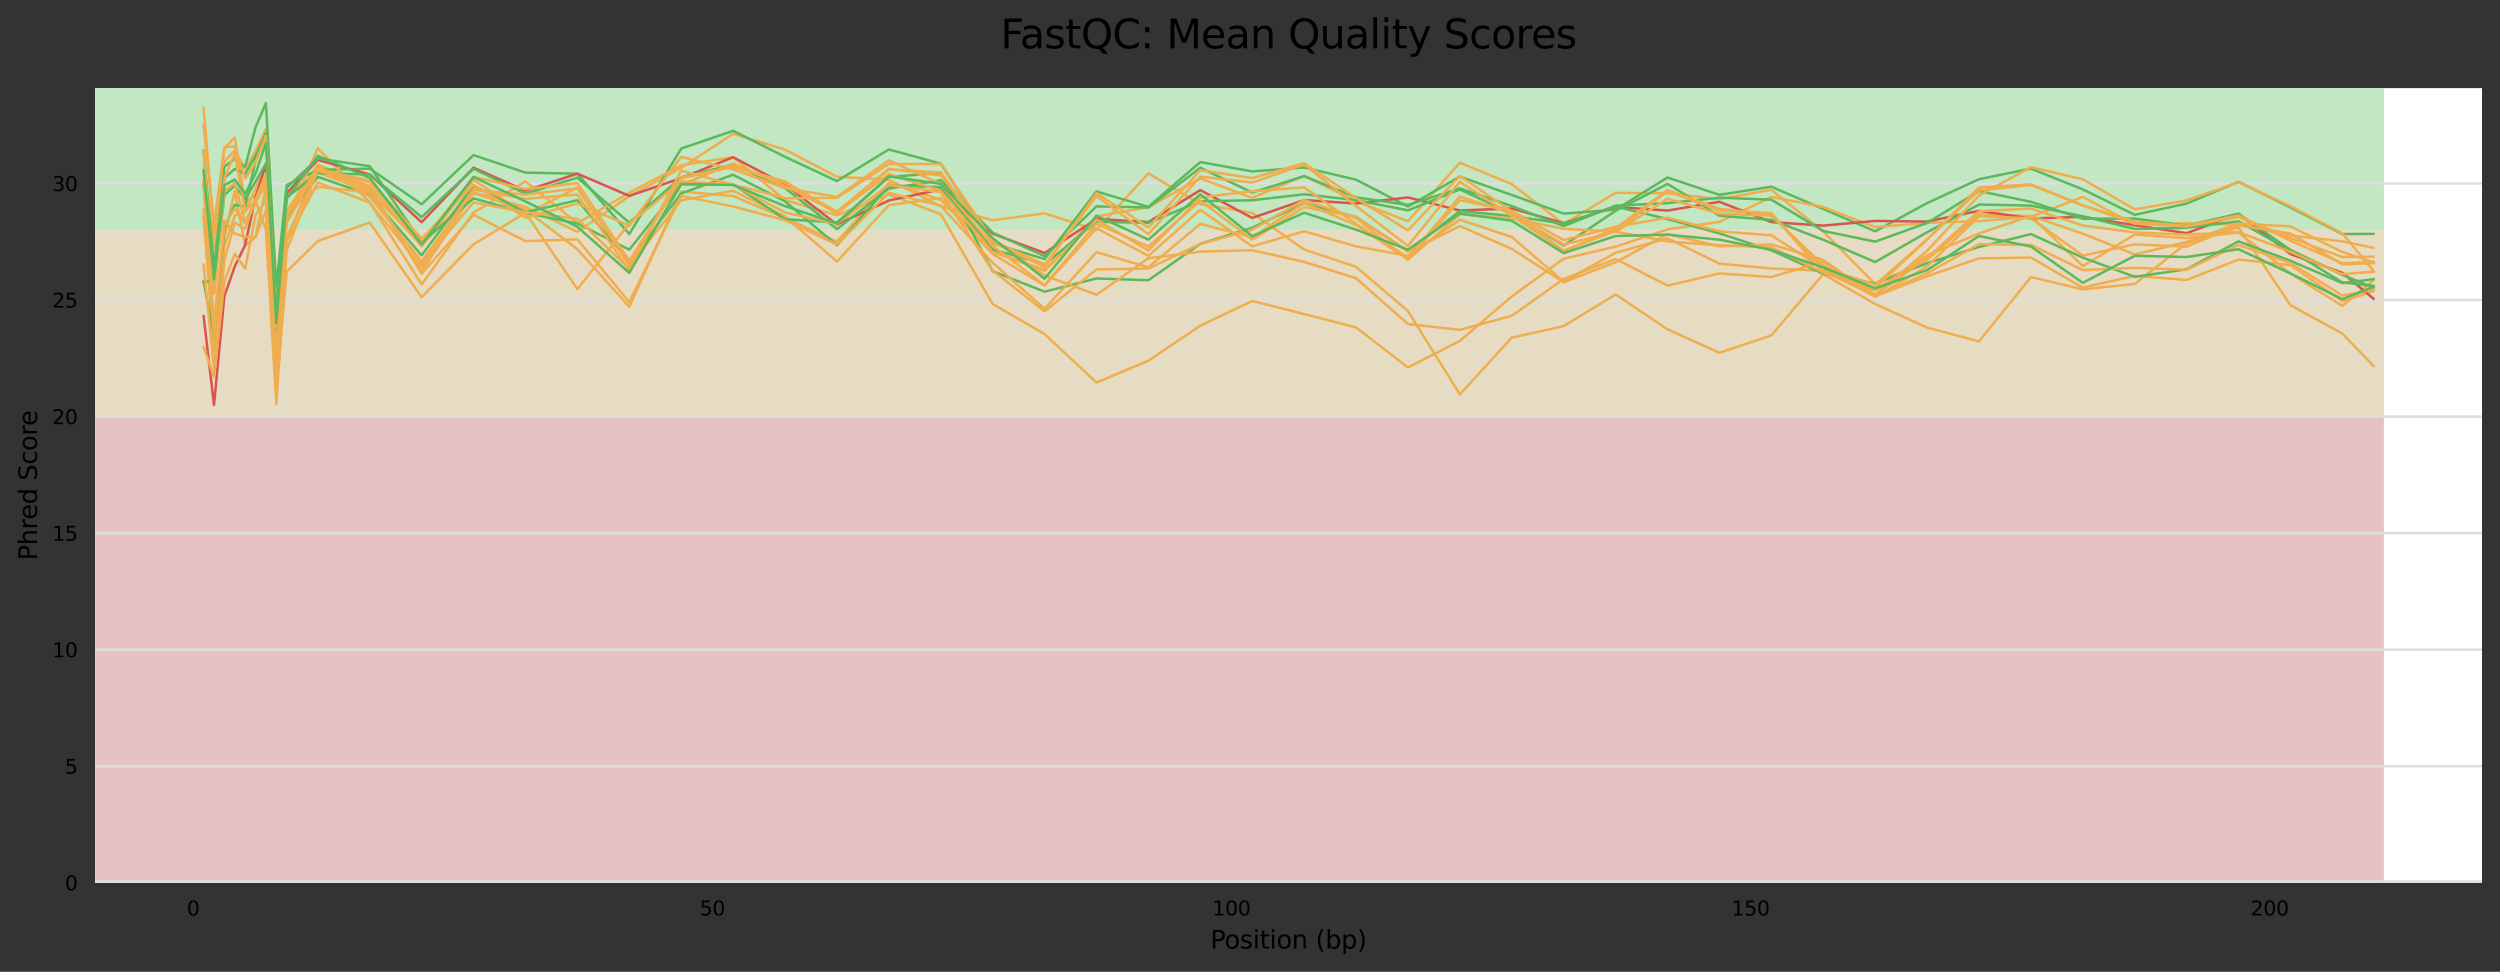 <?xml version="1.0" encoding="utf-8" standalone="no"?>
<!DOCTYPE svg PUBLIC "-//W3C//DTD SVG 1.1//EN"
  "http://www.w3.org/Graphics/SVG/1.1/DTD/svg11.dtd">
<svg height="388.845pt" version="1.1" viewBox="0 0 1000.318 388.845" width="1000.318pt" xmlns="http://www.w3.org/2000/svg" xmlns:xlink="http://www.w3.org/1999/xlink">
 <rect x="0" y="0" width="1000.318" height="388.845" fill="#333333" stroke="none"/>
 <defs>
  <style type="text/css">*{stroke-linecap:butt;stroke-linejoin:round;}</style>
 </defs>
 <g id="figure_1">
  <g id="axes_1">
   <g id="patch_1">
    <path d="M 38.058 353.224 
L 993.118 353.224 
L 993.118 35.256 
L 38.058 35.256 
z
" style="fill:#ffffff;"/>
   </g>
   <g id="patch_2">
    <path clip-path="url(#pb79288b77a)" d="M 38.058 92.079 
L 953.861 92.079 
L 953.861 -579.437 
L 38.058 -579.437 
z
" style="fill:#c3e6c3;"/>
   </g>
   <g id="patch_3">
    <path clip-path="url(#pb79288b77a)" d="M 38.058 166.692 
L 953.861 166.692 
L 953.861 92.079 
L 38.058 92.079 
z
" style="fill:#e6dcc3;"/>
   </g>
   <g id="patch_4">
    <path clip-path="url(#pb79288b77a)" d="M 38.058 353.224 
L 953.861 353.224 
L 953.861 166.692 
L 38.058 166.692 
z
" style="fill:#e6c3c3;"/>
   </g>
   <g id="matplotlib.axis_1">
    <g id="xtick_1">
     <g id="text_1">
      <!-- 0 -->
      <g transform="translate(74.771 366.303)scale(0.08 -0.08)">
       <defs>
        <path d="M 2034 4250 
Q 1547 4250 1301 3770 
Q 1056 3291 1056 2328 
Q 1056 1369 1301 889 
Q 1547 409 2034 409 
Q 2525 409 2770 889 
Q 3016 1369 3016 2328 
Q 3016 3291 2770 3770 
Q 2525 4250 2034 4250 
z
M 2034 4750 
Q 2819 4750 3233 4129 
Q 3647 3509 3647 2328 
Q 3647 1150 3233 529 
Q 2819 -91 2034 -91 
Q 1250 -91 836 529 
Q 422 1150 422 2328 
Q 422 3509 836 4129 
Q 1250 4750 2034 4750 
z
" id="DejaVuSans-30" transform="scale(0.016)"/>
       </defs>
       <use xlink:href="#DejaVuSans-30"/>
      </g>
     </g>
    </g>
    <g id="xtick_2">
     <g id="text_2">
      <!-- 50 -->
      <g transform="translate(279.938 366.303)scale(0.08 -0.08)">
       <defs>
        <path d="M 691 4666 
L 3169 4666 
L 3169 4134 
L 1269 4134 
L 1269 2991 
Q 1406 3038 1543 3061 
Q 1681 3084 1819 3084 
Q 2600 3084 3056 2656 
Q 3513 2228 3513 1497 
Q 3513 744 3044 326 
Q 2575 -91 1722 -91 
Q 1428 -91 1123 -41 
Q 819 9 494 109 
L 494 744 
Q 775 591 1075 516 
Q 1375 441 1709 441 
Q 2250 441 2565 725 
Q 2881 1009 2881 1497 
Q 2881 1984 2565 2268 
Q 2250 2553 1709 2553 
Q 1456 2553 1204 2497 
Q 953 2441 691 2322 
L 691 4666 
z
" id="DejaVuSans-35" transform="scale(0.016)"/>
       </defs>
       <use xlink:href="#DejaVuSans-35"/>
       <use x="63.623" xlink:href="#DejaVuSans-30"/>
      </g>
     </g>
    </g>
    <g id="xtick_3">
     <g id="text_3">
      <!-- 100 -->
      <g transform="translate(485.105 366.303)scale(0.08 -0.08)">
       <defs>
        <path d="M 794 531 
L 1825 531 
L 1825 4091 
L 703 3866 
L 703 4441 
L 1819 4666 
L 2450 4666 
L 2450 531 
L 3481 531 
L 3481 0 
L 794 0 
L 794 531 
z
" id="DejaVuSans-31" transform="scale(0.016)"/>
       </defs>
       <use xlink:href="#DejaVuSans-31"/>
       <use x="63.623" xlink:href="#DejaVuSans-30"/>
       <use x="127.246" xlink:href="#DejaVuSans-30"/>
      </g>
     </g>
    </g>
    <g id="xtick_4">
     <g id="text_4">
      <!-- 150 -->
      <g transform="translate(692.817 366.303)scale(0.08 -0.08)">
       <use xlink:href="#DejaVuSans-31"/>
       <use x="63.623" xlink:href="#DejaVuSans-35"/>
       <use x="127.246" xlink:href="#DejaVuSans-30"/>
      </g>
     </g>
    </g>
    <g id="xtick_5">
     <g id="text_5">
      <!-- 200 -->
      <g transform="translate(900.529 366.303)scale(0.08 -0.08)">
       <defs>
        <path d="M 1228 531 
L 3431 531 
L 3431 0 
L 469 0 
L 469 531 
Q 828 903 1448 1529 
Q 2069 2156 2228 2338 
Q 2531 2678 2651 2914 
Q 2772 3150 2772 3378 
Q 2772 3750 2511 3984 
Q 2250 4219 1831 4219 
Q 1534 4219 1204 4116 
Q 875 4013 500 3803 
L 500 4441 
Q 881 4594 1212 4672 
Q 1544 4750 1819 4750 
Q 2544 4750 2975 4387 
Q 3406 4025 3406 3419 
Q 3406 3131 3298 2873 
Q 3191 2616 2906 2266 
Q 2828 2175 2409 1742 
Q 1991 1309 1228 531 
z
" id="DejaVuSans-32" transform="scale(0.016)"/>
       </defs>
       <use xlink:href="#DejaVuSans-32"/>
       <use x="63.623" xlink:href="#DejaVuSans-30"/>
       <use x="127.246" xlink:href="#DejaVuSans-30"/>
      </g>
     </g>
    </g>
    <g id="text_6">
     <!-- Position (bp) -->
     <g transform="translate(484.285 379.565)scale(0.1 -0.1)">
      <defs>
       <path d="M 1259 4147 
L 1259 2394 
L 2053 2394 
Q 2494 2394 2734 2622 
Q 2975 2850 2975 3272 
Q 2975 3691 2734 3919 
Q 2494 4147 2053 4147 
L 1259 4147 
z
M 628 4666 
L 2053 4666 
Q 2838 4666 3239 4311 
Q 3641 3956 3641 3272 
Q 3641 2581 3239 2228 
Q 2838 1875 2053 1875 
L 1259 1875 
L 1259 0 
L 628 0 
L 628 4666 
z
" id="DejaVuSans-50" transform="scale(0.016)"/>
       <path d="M 1959 3097 
Q 1497 3097 1228 2736 
Q 959 2375 959 1747 
Q 959 1119 1226 758 
Q 1494 397 1959 397 
Q 2419 397 2687 759 
Q 2956 1122 2956 1747 
Q 2956 2369 2687 2733 
Q 2419 3097 1959 3097 
z
M 1959 3584 
Q 2709 3584 3137 3096 
Q 3566 2609 3566 1747 
Q 3566 888 3137 398 
Q 2709 -91 1959 -91 
Q 1206 -91 779 398 
Q 353 888 353 1747 
Q 353 2609 779 3096 
Q 1206 3584 1959 3584 
z
" id="DejaVuSans-6f" transform="scale(0.016)"/>
       <path d="M 2834 3397 
L 2834 2853 
Q 2591 2978 2328 3040 
Q 2066 3103 1784 3103 
Q 1356 3103 1142 2972 
Q 928 2841 928 2578 
Q 928 2378 1081 2264 
Q 1234 2150 1697 2047 
L 1894 2003 
Q 2506 1872 2764 1633 
Q 3022 1394 3022 966 
Q 3022 478 2636 193 
Q 2250 -91 1575 -91 
Q 1294 -91 989 -36 
Q 684 19 347 128 
L 347 722 
Q 666 556 975 473 
Q 1284 391 1588 391 
Q 1994 391 2212 530 
Q 2431 669 2431 922 
Q 2431 1156 2273 1281 
Q 2116 1406 1581 1522 
L 1381 1569 
Q 847 1681 609 1914 
Q 372 2147 372 2553 
Q 372 3047 722 3315 
Q 1072 3584 1716 3584 
Q 2034 3584 2315 3537 
Q 2597 3491 2834 3397 
z
" id="DejaVuSans-73" transform="scale(0.016)"/>
       <path d="M 603 3500 
L 1178 3500 
L 1178 0 
L 603 0 
L 603 3500 
z
M 603 4863 
L 1178 4863 
L 1178 4134 
L 603 4134 
L 603 4863 
z
" id="DejaVuSans-69" transform="scale(0.016)"/>
       <path d="M 1172 4494 
L 1172 3500 
L 2356 3500 
L 2356 3053 
L 1172 3053 
L 1172 1153 
Q 1172 725 1289 603 
Q 1406 481 1766 481 
L 2356 481 
L 2356 0 
L 1766 0 
Q 1100 0 847 248 
Q 594 497 594 1153 
L 594 3053 
L 172 3053 
L 172 3500 
L 594 3500 
L 594 4494 
L 1172 4494 
z
" id="DejaVuSans-74" transform="scale(0.016)"/>
       <path d="M 3513 2113 
L 3513 0 
L 2938 0 
L 2938 2094 
Q 2938 2591 2744 2837 
Q 2550 3084 2163 3084 
Q 1697 3084 1428 2787 
Q 1159 2491 1159 1978 
L 1159 0 
L 581 0 
L 581 3500 
L 1159 3500 
L 1159 2956 
Q 1366 3272 1645 3428 
Q 1925 3584 2291 3584 
Q 2894 3584 3203 3211 
Q 3513 2838 3513 2113 
z
" id="DejaVuSans-6e" transform="scale(0.016)"/>
       <path id="DejaVuSans-20" transform="scale(0.016)"/>
       <path d="M 1984 4856 
Q 1566 4138 1362 3434 
Q 1159 2731 1159 2009 
Q 1159 1288 1364 580 
Q 1569 -128 1984 -844 
L 1484 -844 
Q 1016 -109 783 600 
Q 550 1309 550 2009 
Q 550 2706 781 3412 
Q 1013 4119 1484 4856 
L 1984 4856 
z
" id="DejaVuSans-28" transform="scale(0.016)"/>
       <path d="M 3116 1747 
Q 3116 2381 2855 2742 
Q 2594 3103 2138 3103 
Q 1681 3103 1420 2742 
Q 1159 2381 1159 1747 
Q 1159 1113 1420 752 
Q 1681 391 2138 391 
Q 2594 391 2855 752 
Q 3116 1113 3116 1747 
z
M 1159 2969 
Q 1341 3281 1617 3432 
Q 1894 3584 2278 3584 
Q 2916 3584 3314 3078 
Q 3713 2572 3713 1747 
Q 3713 922 3314 415 
Q 2916 -91 2278 -91 
Q 1894 -91 1617 61 
Q 1341 213 1159 525 
L 1159 0 
L 581 0 
L 581 4863 
L 1159 4863 
L 1159 2969 
z
" id="DejaVuSans-62" transform="scale(0.016)"/>
       <path d="M 1159 525 
L 1159 -1331 
L 581 -1331 
L 581 3500 
L 1159 3500 
L 1159 2969 
Q 1341 3281 1617 3432 
Q 1894 3584 2278 3584 
Q 2916 3584 3314 3078 
Q 3713 2572 3713 1747 
Q 3713 922 3314 415 
Q 2916 -91 2278 -91 
Q 1894 -91 1617 61 
Q 1341 213 1159 525 
z
M 3116 1747 
Q 3116 2381 2855 2742 
Q 2594 3103 2138 3103 
Q 1681 3103 1420 2742 
Q 1159 2381 1159 1747 
Q 1159 1113 1420 752 
Q 1681 391 2138 391 
Q 2594 391 2855 752 
Q 3116 1113 3116 1747 
z
" id="DejaVuSans-70" transform="scale(0.016)"/>
       <path d="M 513 4856 
L 1013 4856 
Q 1481 4119 1714 3412 
Q 1947 2706 1947 2009 
Q 1947 1309 1714 600 
Q 1481 -109 1013 -844 
L 513 -844 
Q 928 -128 1133 580 
Q 1338 1288 1338 2009 
Q 1338 2731 1133 3434 
Q 928 4138 513 4856 
z
" id="DejaVuSans-29" transform="scale(0.016)"/>
      </defs>
      <use xlink:href="#DejaVuSans-50"/>
      <use x="56.678" xlink:href="#DejaVuSans-6f"/>
      <use x="117.859" xlink:href="#DejaVuSans-73"/>
      <use x="169.959" xlink:href="#DejaVuSans-69"/>
      <use x="197.742" xlink:href="#DejaVuSans-74"/>
      <use x="236.951" xlink:href="#DejaVuSans-69"/>
      <use x="264.734" xlink:href="#DejaVuSans-6f"/>
      <use x="325.916" xlink:href="#DejaVuSans-6e"/>
      <use x="389.295" xlink:href="#DejaVuSans-20"/>
      <use x="421.082" xlink:href="#DejaVuSans-28"/>
      <use x="460.096" xlink:href="#DejaVuSans-62"/>
      <use x="523.572" xlink:href="#DejaVuSans-70"/>
      <use x="587.049" xlink:href="#DejaVuSans-29"/>
     </g>
    </g>
   </g>
   <g id="matplotlib.axis_2">
    <g id="ytick_1">
     <g id="line2d_1">
      <path clip-path="url(#pb79288b77a)" d="M 38.058 353.224 
L 993.118 353.224 
" style="fill:none;stroke:#dedede;stroke-linecap:square;"/>
     </g>
     <g id="text_7">
      <!-- 0 -->
      <g transform="translate(25.968 356.263)scale(0.08 -0.08)">
       <use xlink:href="#DejaVuSans-30"/>
      </g>
     </g>
    </g>
    <g id="ytick_2">
     <g id="line2d_2">
      <path clip-path="url(#pb79288b77a)" d="M 38.058 306.591 
L 993.118 306.591 
" style="fill:none;stroke:#dedede;stroke-linecap:square;"/>
     </g>
     <g id="text_8">
      <!-- 5 -->
      <g transform="translate(25.968 309.63)scale(0.08 -0.08)">
       <use xlink:href="#DejaVuSans-35"/>
      </g>
     </g>
    </g>
    <g id="ytick_3">
     <g id="line2d_3">
      <path clip-path="url(#pb79288b77a)" d="M 38.058 259.958 
L 993.118 259.958 
" style="fill:none;stroke:#dedede;stroke-linecap:square;"/>
     </g>
     <g id="text_9">
      <!-- 10 -->
      <g transform="translate(20.878 262.997)scale(0.08 -0.08)">
       <use xlink:href="#DejaVuSans-31"/>
       <use x="63.623" xlink:href="#DejaVuSans-30"/>
      </g>
     </g>
    </g>
    <g id="ytick_4">
     <g id="line2d_4">
      <path clip-path="url(#pb79288b77a)" d="M 38.058 213.325 
L 993.118 213.325 
" style="fill:none;stroke:#dedede;stroke-linecap:square;"/>
     </g>
     <g id="text_10">
      <!-- 15 -->
      <g transform="translate(20.878 216.364)scale(0.08 -0.08)">
       <use xlink:href="#DejaVuSans-31"/>
       <use x="63.623" xlink:href="#DejaVuSans-35"/>
      </g>
     </g>
    </g>
    <g id="ytick_5">
     <g id="line2d_5">
      <path clip-path="url(#pb79288b77a)" d="M 38.058 166.692 
L 993.118 166.692 
" style="fill:none;stroke:#dedede;stroke-linecap:square;"/>
     </g>
     <g id="text_11">
      <!-- 20 -->
      <g transform="translate(20.878 169.731)scale(0.08 -0.08)">
       <use xlink:href="#DejaVuSans-32"/>
       <use x="63.623" xlink:href="#DejaVuSans-30"/>
      </g>
     </g>
    </g>
    <g id="ytick_6">
     <g id="line2d_6">
      <path clip-path="url(#pb79288b77a)" d="M 38.058 120.059 
L 993.118 120.059 
" style="fill:none;stroke:#dedede;stroke-linecap:square;"/>
     </g>
     <g id="text_12">
      <!-- 25 -->
      <g transform="translate(20.878 123.098)scale(0.08 -0.08)">
       <use xlink:href="#DejaVuSans-32"/>
       <use x="63.623" xlink:href="#DejaVuSans-35"/>
      </g>
     </g>
    </g>
    <g id="ytick_7">
     <g id="line2d_7">
      <path clip-path="url(#pb79288b77a)" d="M 38.058 73.426 
L 993.118 73.426 
" style="fill:none;stroke:#dedede;stroke-linecap:square;"/>
     </g>
     <g id="text_13">
      <!-- 30 -->
      <g transform="translate(20.878 76.465)scale(0.08 -0.08)">
       <defs>
        <path d="M 2597 2516 
Q 3050 2419 3304 2112 
Q 3559 1806 3559 1356 
Q 3559 666 3084 287 
Q 2609 -91 1734 -91 
Q 1441 -91 1130 -33 
Q 819 25 488 141 
L 488 750 
Q 750 597 1062 519 
Q 1375 441 1716 441 
Q 2309 441 2620 675 
Q 2931 909 2931 1356 
Q 2931 1769 2642 2001 
Q 2353 2234 1838 2234 
L 1294 2234 
L 1294 2753 
L 1863 2753 
Q 2328 2753 2575 2939 
Q 2822 3125 2822 3475 
Q 2822 3834 2567 4026 
Q 2313 4219 1838 4219 
Q 1578 4219 1281 4162 
Q 984 4106 628 3988 
L 628 4550 
Q 988 4650 1302 4700 
Q 1616 4750 1894 4750 
Q 2613 4750 3031 4423 
Q 3450 4097 3450 3541 
Q 3450 3153 3228 2886 
Q 3006 2619 2597 2516 
z
" id="DejaVuSans-33" transform="scale(0.016)"/>
       </defs>
       <use xlink:href="#DejaVuSans-33"/>
       <use x="63.623" xlink:href="#DejaVuSans-30"/>
      </g>
     </g>
    </g>
    <g id="text_14">
     <!-- Phred Score -->
     <g transform="translate(14.798 224.209)rotate(-90)scale(0.1 -0.1)">
      <defs>
       <path d="M 3513 2113 
L 3513 0 
L 2938 0 
L 2938 2094 
Q 2938 2591 2744 2837 
Q 2550 3084 2163 3084 
Q 1697 3084 1428 2787 
Q 1159 2491 1159 1978 
L 1159 0 
L 581 0 
L 581 4863 
L 1159 4863 
L 1159 2956 
Q 1366 3272 1645 3428 
Q 1925 3584 2291 3584 
Q 2894 3584 3203 3211 
Q 3513 2838 3513 2113 
z
" id="DejaVuSans-68" transform="scale(0.016)"/>
       <path d="M 2631 2963 
Q 2534 3019 2420 3045 
Q 2306 3072 2169 3072 
Q 1681 3072 1420 2755 
Q 1159 2438 1159 1844 
L 1159 0 
L 581 0 
L 581 3500 
L 1159 3500 
L 1159 2956 
Q 1341 3275 1631 3429 
Q 1922 3584 2338 3584 
Q 2397 3584 2469 3576 
Q 2541 3569 2628 3553 
L 2631 2963 
z
" id="DejaVuSans-72" transform="scale(0.016)"/>
       <path d="M 3597 1894 
L 3597 1613 
L 953 1613 
Q 991 1019 1311 708 
Q 1631 397 2203 397 
Q 2534 397 2845 478 
Q 3156 559 3463 722 
L 3463 178 
Q 3153 47 2828 -22 
Q 2503 -91 2169 -91 
Q 1331 -91 842 396 
Q 353 884 353 1716 
Q 353 2575 817 3079 
Q 1281 3584 2069 3584 
Q 2775 3584 3186 3129 
Q 3597 2675 3597 1894 
z
M 3022 2063 
Q 3016 2534 2758 2815 
Q 2500 3097 2075 3097 
Q 1594 3097 1305 2825 
Q 1016 2553 972 2059 
L 3022 2063 
z
" id="DejaVuSans-65" transform="scale(0.016)"/>
       <path d="M 2906 2969 
L 2906 4863 
L 3481 4863 
L 3481 0 
L 2906 0 
L 2906 525 
Q 2725 213 2448 61 
Q 2172 -91 1784 -91 
Q 1150 -91 751 415 
Q 353 922 353 1747 
Q 353 2572 751 3078 
Q 1150 3584 1784 3584 
Q 2172 3584 2448 3432 
Q 2725 3281 2906 2969 
z
M 947 1747 
Q 947 1113 1208 752 
Q 1469 391 1925 391 
Q 2381 391 2643 752 
Q 2906 1113 2906 1747 
Q 2906 2381 2643 2742 
Q 2381 3103 1925 3103 
Q 1469 3103 1208 2742 
Q 947 2381 947 1747 
z
" id="DejaVuSans-64" transform="scale(0.016)"/>
       <path d="M 3425 4513 
L 3425 3897 
Q 3066 4069 2747 4153 
Q 2428 4238 2131 4238 
Q 1616 4238 1336 4038 
Q 1056 3838 1056 3469 
Q 1056 3159 1242 3001 
Q 1428 2844 1947 2747 
L 2328 2669 
Q 3034 2534 3370 2195 
Q 3706 1856 3706 1288 
Q 3706 609 3251 259 
Q 2797 -91 1919 -91 
Q 1588 -91 1214 -16 
Q 841 59 441 206 
L 441 856 
Q 825 641 1194 531 
Q 1563 422 1919 422 
Q 2459 422 2753 634 
Q 3047 847 3047 1241 
Q 3047 1584 2836 1778 
Q 2625 1972 2144 2069 
L 1759 2144 
Q 1053 2284 737 2584 
Q 422 2884 422 3419 
Q 422 4038 858 4394 
Q 1294 4750 2059 4750 
Q 2388 4750 2728 4690 
Q 3069 4631 3425 4513 
z
" id="DejaVuSans-53" transform="scale(0.016)"/>
       <path d="M 3122 3366 
L 3122 2828 
Q 2878 2963 2633 3030 
Q 2388 3097 2138 3097 
Q 1578 3097 1268 2742 
Q 959 2388 959 1747 
Q 959 1106 1268 751 
Q 1578 397 2138 397 
Q 2388 397 2633 464 
Q 2878 531 3122 666 
L 3122 134 
Q 2881 22 2623 -34 
Q 2366 -91 2075 -91 
Q 1284 -91 818 406 
Q 353 903 353 1747 
Q 353 2603 823 3093 
Q 1294 3584 2113 3584 
Q 2378 3584 2631 3529 
Q 2884 3475 3122 3366 
z
" id="DejaVuSans-63" transform="scale(0.016)"/>
      </defs>
      <use xlink:href="#DejaVuSans-50"/>
      <use x="60.303" xlink:href="#DejaVuSans-68"/>
      <use x="123.682" xlink:href="#DejaVuSans-72"/>
      <use x="162.545" xlink:href="#DejaVuSans-65"/>
      <use x="224.068" xlink:href="#DejaVuSans-64"/>
      <use x="287.545" xlink:href="#DejaVuSans-20"/>
      <use x="319.332" xlink:href="#DejaVuSans-53"/>
      <use x="382.809" xlink:href="#DejaVuSans-63"/>
      <use x="437.789" xlink:href="#DejaVuSans-6f"/>
      <use x="498.971" xlink:href="#DejaVuSans-72"/>
      <use x="537.834" xlink:href="#DejaVuSans-65"/>
     </g>
    </g>
   </g>
   <g id="line2d_8">
    <path clip-path="url(#pb79288b77a)" d="M 81.47 87.077 
L 85.624 136.219 
L 89.778 94.761 
L 93.933 76.454 
L 98.087 98.322 
L 102.241 94.886 
L 106.395 84.095 
L 110.55 150.056 
L 114.704 95.873 
L 127.167 65.986 
L 147.938 76.158 
L 168.709 108.613 
L 189.48 77.262 
L 210.251 83.943 
L 231.023 99.7 
L 251.794 122.771 
L 272.565 76.647 
L 293.336 78.431 
L 314.107 87.248 
L 334.879 96.673 
L 355.65 73.174 
L 376.421 79.93 
L 397.192 101.585 
L 417.963 114.284 
L 438.735 91.333 
L 459.506 102.352 
L 480.277 83.953 
L 501.048 98.585 
L 521.819 92.519 
L 542.591 98.595 
L 563.362 102.372 
L 584.133 87.924 
L 604.904 94.833 
L 625.676 112.632 
L 646.447 101.143 
L 667.218 95.35 
L 687.989 105.483 
L 708.76 107.42 
L 729.532 108.373 
L 750.303 118.498 
L 771.074 110.546 
L 791.845 103.37 
L 812.616 103.057 
L 833.388 115.066 
L 854.159 110.409 
L 874.93 112.019 
L 895.701 103.848 
L 916.472 106.076 
L 937.244 120.528 
L 949.706 116.505 
" style="fill:none;stroke:#f0ad4e;stroke-linecap:square;"/>
   </g>
   <g id="line2d_9">
    <path clip-path="url(#pb79288b77a)" d="M 81.47 67.419 
L 85.624 99.191 
L 89.778 64.628 
L 93.933 60.146 
L 98.087 67.733 
L 102.241 60.528 
L 106.395 51.54 
L 110.55 121.054 
L 114.704 77.524 
L 127.167 69.063 
L 147.938 76.66 
L 168.709 98.003 
L 189.48 77.021 
L 210.251 82.814 
L 231.023 92.748 
L 251.794 78.519 
L 272.565 67.157 
L 293.336 53.539 
L 314.107 59.856 
L 334.879 70.72 
L 355.65 71.886 
L 376.421 82.535 
L 397.192 88.107 
L 417.963 85.384 
L 438.735 92.032 
L 459.506 69.394 
L 480.277 81.674 
L 501.048 85.226 
L 521.819 99.83 
L 542.591 106.767 
L 563.362 124.468 
L 584.133 157.778 
L 604.904 135.11 
L 625.676 130.477 
L 646.447 117.822 
L 667.218 131.787 
L 687.989 141.156 
L 708.76 134.197 
L 729.532 109.702 
L 750.303 121.639 
L 771.074 131.071 
L 791.845 136.607 
L 812.616 110.891 
L 833.388 115.778 
L 854.159 113.633 
L 874.93 97.29 
L 895.701 91.003 
L 916.472 122.108 
L 937.244 133.49 
L 949.706 146.424 
" style="fill:none;stroke:#f0ad4e;stroke-linecap:square;"/>
   </g>
   <g id="line2d_10">
    <path clip-path="url(#pb79288b77a)" d="M 81.47 86.017 
L 85.624 140.592 
L 89.778 98.456 
L 93.933 86.253 
L 98.087 84.679 
L 102.241 75.549 
L 106.395 65.401 
L 110.55 136.958 
L 114.704 84.441 
L 127.167 65.926 
L 147.938 74.507 
L 168.709 98.603 
L 189.48 71.929 
L 210.251 85.856 
L 231.023 74.967 
L 251.794 106.215 
L 272.565 80.177 
L 293.336 76.316 
L 314.107 86.579 
L 334.879 104.67 
L 355.65 82.092 
L 376.421 79.239 
L 397.192 100.513 
L 417.963 107.965 
L 438.735 86.626 
L 459.506 82.886 
L 480.277 71.345 
L 501.048 79.15 
L 521.819 70.326 
L 542.591 80.532 
L 563.362 88.496 
L 584.133 65.083 
L 604.904 73.66 
L 625.676 89.643 
L 646.447 77.16 
L 667.218 77.3 
L 687.989 79.644 
L 708.76 75.985 
L 729.532 92.632 
L 750.303 113.691 
L 771.074 104.052 
L 791.845 85.795 
L 812.616 86.404 
L 833.388 106.474 
L 854.159 93.861 
L 874.93 95.278 
L 895.701 93.036 
L 916.472 109.475 
L 937.244 122.389 
L 949.706 112.119 
" style="fill:none;stroke:#f0ad4e;stroke-linecap:square;"/>
   </g>
   <g id="line2d_11">
    <path clip-path="url(#pb79288b77a)" d="M 81.47 112.82 
L 85.624 112.297 
L 89.778 66.74 
L 93.933 63.516 
L 98.087 66.777 
L 102.241 50.916 
L 106.395 41.293 
L 110.55 114.759 
L 114.704 74.014 
L 127.167 68.015 
L 147.938 67.469 
L 168.709 81.733 
L 189.48 62.071 
L 210.251 69.069 
L 231.023 69.497 
L 251.794 93.669 
L 272.565 59.446 
L 293.336 52.344 
L 314.107 62.751 
L 334.879 72.448 
L 355.65 59.801 
L 376.421 65.48 
L 397.192 97.371 
L 417.963 103.657 
L 438.735 76.616 
L 459.506 82.755 
L 480.277 64.831 
L 501.048 68.592 
L 521.819 67.018 
L 542.591 71.9 
L 563.362 82.63 
L 584.133 70.66 
L 604.904 78.027 
L 625.676 85.463 
L 646.447 83.9 
L 667.218 71.027 
L 687.989 77.963 
L 708.76 74.722 
L 729.532 83.624 
L 750.303 92.562 
L 771.074 81.262 
L 791.845 71.704 
L 812.616 67.465 
L 833.388 75.78 
L 854.159 85.955 
L 874.93 81.447 
L 895.701 72.76 
L 916.472 83.002 
L 937.244 93.66 
L 949.706 93.586 
" style="fill:none;stroke:#5cb85c;stroke-linecap:square;"/>
   </g>
   <g id="line2d_12">
    <path clip-path="url(#pb79288b77a)" d="M 81.47 43.174 
L 85.624 93.285 
L 89.778 59.38 
L 93.933 55.032 
L 98.087 81.103 
L 102.241 78.122 
L 106.395 71.377 
L 110.55 137.026 
L 114.704 87.74 
L 127.167 59.304 
L 147.938 81.027 
L 168.709 113.761 
L 189.48 85.051 
L 210.251 72.602 
L 231.023 89.319 
L 251.794 77.128 
L 272.565 66.136 
L 293.336 62.83 
L 314.107 80.056 
L 334.879 86.14 
L 355.65 77.81 
L 376.421 85.719 
L 397.192 121.654 
L 417.963 133.683 
L 438.735 153.064 
L 459.506 144.323 
L 480.277 130.288 
L 501.048 120.429 
L 521.819 125.662 
L 542.591 131.008 
L 563.362 147.046 
L 584.133 136.391 
L 604.904 118.619 
L 625.676 103.499 
L 646.447 98.696 
L 667.218 91.784 
L 687.989 88.794 
L 708.76 78.802 
L 729.532 82.84 
L 750.303 90.876 
L 771.074 89.18 
L 791.845 88.479 
L 812.616 86.772 
L 833.388 78.777 
L 854.159 89.892 
L 874.93 89.345 
L 895.701 89.919 
L 916.472 94.221 
L 937.244 96.574 
L 949.706 99.173 
" style="fill:none;stroke:#f0ad4e;stroke-linecap:square;"/>
   </g>
   <g id="line2d_13">
    <path clip-path="url(#pb79288b77a)" d="M 81.47 126.489 
L 85.624 162.03 
L 89.778 118.494 
L 93.933 106.602 
L 98.087 98.067 
L 102.241 78.93 
L 106.395 65.794 
L 110.55 134.535 
L 114.704 77.287 
L 127.167 63.994 
L 147.938 69.815 
L 168.709 88.929 
L 189.48 67.095 
L 210.251 76.313 
L 231.023 69.493 
L 251.794 78.377 
L 272.565 71.269 
L 293.336 62.917 
L 314.107 73.825 
L 334.879 89.829 
L 355.65 80.229 
L 376.421 75.788 
L 397.192 93.501 
L 417.963 101.247 
L 438.735 87.596 
L 459.506 88.871 
L 480.277 76.07 
L 501.048 87.216 
L 521.819 80.044 
L 542.591 81.442 
L 563.362 79.001 
L 584.133 84.212 
L 604.904 83.425 
L 625.676 89.282 
L 646.447 82.793 
L 667.218 84.259 
L 687.989 80.75 
L 708.76 88.851 
L 729.532 90.287 
L 750.303 88.405 
L 771.074 88.664 
L 791.845 84.354 
L 812.616 87.432 
L 833.388 86.752 
L 854.159 90.134 
L 874.93 93.304 
L 895.701 85.596 
L 916.472 101.658 
L 937.244 109.151 
L 949.706 119.517 
" style="fill:none;stroke:#d9534f;stroke-linecap:square;"/>
   </g>
   <g id="line2d_14">
    <path clip-path="url(#pb79288b77a)" d="M 81.47 60.308 
L 85.624 106.805 
L 89.778 71.212 
L 93.933 67.596 
L 98.087 69.609 
L 102.241 62.338 
L 106.395 53.575 
L 110.55 124.468 
L 114.704 79.023 
L 127.167 69.28 
L 147.938 69.823 
L 168.709 86.851 
L 189.48 67.53 
L 210.251 77.5 
L 231.023 71.08 
L 251.794 89.125 
L 272.565 70.945 
L 293.336 65.842 
L 314.107 75.227 
L 334.879 91.695 
L 355.65 75.452 
L 376.421 72.138 
L 397.192 93.08 
L 417.963 102.481 
L 438.735 82.582 
L 459.506 83.013 
L 480.277 67.112 
L 501.048 77.049 
L 521.819 70.495 
L 542.591 78.97 
L 563.362 82.012 
L 584.133 75.377 
L 604.904 82.467 
L 625.676 90.446 
L 646.447 82.29 
L 667.218 81.283 
L 687.989 79.099 
L 708.76 79.894 
L 729.532 92.416 
L 750.303 96.69 
L 771.074 89.208 
L 791.845 76.449 
L 812.616 80.739 
L 833.388 87.52 
L 854.159 87.473 
L 874.93 90.279 
L 895.701 85.505 
L 916.472 100.001 
L 937.244 109.971 
L 949.706 115.107 
" style="fill:none;stroke:#5cb85c;stroke-linecap:square;"/>
   </g>
   <g id="line2d_15">
    <path clip-path="url(#pb79288b77a)" d="M 81.47 74.357 
L 85.624 114.228 
L 89.778 78.064 
L 93.933 74.278 
L 98.087 79.644 
L 102.241 72.737 
L 106.395 65.548 
L 110.55 138.236 
L 114.704 86.806 
L 127.167 70.757 
L 147.938 78.011 
L 168.709 102.178 
L 189.48 74.328 
L 210.251 84.955 
L 231.023 80.11 
L 251.794 104.574 
L 272.565 77.396 
L 293.336 69.928 
L 314.107 80.549 
L 334.879 98.204 
L 355.65 74.255 
L 376.421 74.854 
L 397.192 99.782 
L 417.963 105.745 
L 438.735 88.752 
L 459.506 89.162 
L 480.277 80.526 
L 501.048 80.132 
L 521.819 77.745 
L 542.591 80.074 
L 563.362 84.162 
L 584.133 75.809 
L 604.904 85.384 
L 625.676 98.259 
L 646.447 84.354 
L 667.218 73.588 
L 687.989 86.318 
L 708.76 87.965 
L 729.532 95.949 
L 750.303 104.846 
L 771.074 92.943 
L 791.845 81.857 
L 812.616 82.254 
L 833.388 86.56 
L 854.159 91.606 
L 874.93 91.103 
L 895.701 88.567 
L 916.472 100.218 
L 937.244 113.045 
L 949.706 114.374 
" style="fill:none;stroke:#5cb85c;stroke-linecap:square;"/>
   </g>
   <g id="line2d_16">
    <path clip-path="url(#pb79288b77a)" d="M 81.47 112.618 
L 85.624 134.729 
L 89.778 91.44 
L 93.933 81.951 
L 98.087 82.698 
L 102.241 64.282 
L 106.395 53.254 
L 110.55 127.873 
L 114.704 75.127 
L 127.167 63.43 
L 147.938 66.505 
L 168.709 96.977 
L 189.48 79.389 
L 210.251 85.189 
L 231.023 89.428 
L 251.794 99.904 
L 272.565 73.748 
L 293.336 73.715 
L 314.107 87.726 
L 334.879 89.043 
L 355.65 70.821 
L 376.421 69.193 
L 397.192 108.53 
L 417.963 116.725 
L 438.735 111.412 
L 459.506 112.126 
L 480.277 97.558 
L 501.048 91.119 
L 521.819 81.352 
L 542.591 86.877 
L 563.362 100.504 
L 584.133 84.431 
L 604.904 86.452 
L 625.676 89.453 
L 646.447 82.681 
L 667.218 87.64 
L 687.989 93.405 
L 708.76 100.155 
L 729.532 109.528 
L 750.303 113.451 
L 771.074 105.322 
L 791.845 98.805 
L 812.616 93.658 
L 833.388 103.059 
L 854.159 110.759 
L 874.93 107.744 
L 895.701 96.576 
L 916.472 104.358 
L 937.244 113.258 
L 949.706 111.712 
" style="fill:none;stroke:#5cb85c;stroke-linecap:square;"/>
   </g>
   <g id="line2d_17">
    <path clip-path="url(#pb79288b77a)" d="M 81.47 105.856 
L 85.624 147.597 
L 89.778 104.13 
L 93.933 89.037 
L 98.087 91.591 
L 102.241 79.74 
L 106.395 69.705 
L 110.55 140.554 
L 114.704 89.227 
L 127.167 67.474 
L 147.938 72.86 
L 168.709 97.22 
L 189.48 70.737 
L 210.251 75.658 
L 231.023 73.272 
L 251.794 104.356 
L 272.565 71.351 
L 293.336 66.651 
L 314.107 72.597 
L 334.879 85.492 
L 355.65 67.741 
L 376.421 69.022 
L 397.192 96.937 
L 417.963 106.8 
L 438.735 77.28 
L 459.506 90.984 
L 480.277 68.055 
L 501.048 71.295 
L 521.819 65.283 
L 542.591 79.267 
L 563.362 92.168 
L 584.133 70.4 
L 604.904 84.613 
L 625.676 100.556 
L 646.447 91.324 
L 667.218 76.05 
L 687.989 83.571 
L 708.76 85.733 
L 729.532 107.219 
L 750.303 113.892 
L 771.074 95.784 
L 791.845 76.19 
L 812.616 74.029 
L 833.388 82.188 
L 854.159 88.663 
L 874.93 90.304 
L 895.701 86.228 
L 916.472 96.341 
L 937.244 105.319 
L 949.706 104.788 
" style="fill:none;stroke:#f0ad4e;stroke-linecap:square;"/>
   </g>
   <g id="line2d_18">
    <path clip-path="url(#pb79288b77a)" d="M 81.47 138.777 
L 85.624 150.846 
L 89.778 112.586 
L 93.933 101.531 
L 98.087 107.511 
L 102.241 86.05 
L 106.395 80.331 
L 110.55 142.421 
L 114.704 86.623 
L 127.167 66.607 
L 147.938 78.699 
L 168.709 104.553 
L 189.48 76.022 
L 210.251 77.854 
L 231.023 75.406 
L 251.794 105.624 
L 272.565 71.027 
L 293.336 66.816 
L 314.107 73.089 
L 334.879 84.678 
L 355.65 67.556 
L 376.421 70.205 
L 397.192 96.285 
L 417.963 105.897 
L 438.735 78.432 
L 459.506 93.653 
L 480.277 70.656 
L 501.048 73.057 
L 521.819 65.756 
L 542.591 82.442 
L 563.362 98.412 
L 584.133 72.725 
L 604.904 86.345 
L 625.676 100.265 
L 646.447 92.438 
L 667.218 76.479 
L 687.989 84.173 
L 708.76 85.301 
L 729.532 109.148 
L 750.303 115.197 
L 771.074 95.849 
L 791.845 75.057 
L 812.616 73.763 
L 833.388 82.135 
L 854.159 89.476 
L 874.93 90.617 
L 895.701 86.802 
L 916.472 95.237 
L 937.244 102.854 
L 949.706 102.683 
" style="fill:none;stroke:#f0ad4e;stroke-linecap:square;"/>
   </g>
   <g id="line2d_19">
    <path clip-path="url(#pb79288b77a)" d="M 81.47 60.09 
L 85.624 117.541 
L 89.778 71.359 
L 93.933 61.393 
L 98.087 84.422 
L 102.241 80.249 
L 106.395 91.912 
L 110.55 161.557 
L 114.704 100.163 
L 127.167 67.974 
L 147.938 72.256 
L 168.709 95.478 
L 189.48 73.893 
L 210.251 87.132 
L 231.023 81.429 
L 251.794 90.273 
L 272.565 62.82 
L 293.336 67.754 
L 314.107 75.258 
L 334.879 78.81 
L 355.65 64.147 
L 376.421 73.697 
L 397.192 98.338 
L 417.963 114.117 
L 438.735 89.505 
L 459.506 98.661 
L 480.277 80.274 
L 501.048 95.871 
L 521.819 82.902 
L 542.591 86.733 
L 563.362 100.712 
L 584.133 90.448 
L 604.904 99.588 
L 625.676 112.926 
L 646.447 104.94 
L 667.218 93.656 
L 687.989 98.538 
L 708.76 97.808 
L 729.532 104.021 
L 750.303 118.537 
L 771.074 109.345 
L 791.845 97.711 
L 812.616 97.961 
L 833.388 108.057 
L 854.159 107.191 
L 874.93 107.907 
L 895.701 98.024 
L 916.472 105.234 
L 937.244 118.252 
L 949.706 115.91 
" style="fill:none;stroke:#f0ad4e;stroke-linecap:square;"/>
   </g>
   <g id="line2d_20">
    <path clip-path="url(#pb79288b77a)" d="M 81.47 50.226 
L 85.624 89.807 
L 89.778 58.947 
L 93.933 58.515 
L 98.087 71.447 
L 102.241 65.019 
L 106.395 54.342 
L 110.55 130.461 
L 114.704 84.815 
L 127.167 74.752 
L 147.938 77.004 
L 168.709 105.514 
L 189.48 81 
L 210.251 84.924 
L 231.023 87.561 
L 251.794 107.604 
L 272.565 68.249 
L 293.336 73.928 
L 314.107 85.034 
L 334.879 89.599 
L 355.65 73.981 
L 376.421 76.894 
L 397.192 108.263 
L 417.963 124.561 
L 438.735 107.793 
L 459.506 107.454 
L 480.277 97.61 
L 501.048 91.926 
L 521.819 79.974 
L 542.591 87.261 
L 563.362 103.893 
L 584.133 85.765 
L 604.904 87.399 
L 625.676 91.566 
L 646.447 92.682 
L 667.218 96.596 
L 687.989 98.192 
L 708.76 98.952 
L 729.532 109.028 
L 750.303 116.178 
L 771.074 102.154 
L 791.845 93.413 
L 812.616 86.389 
L 833.388 93.491 
L 854.159 101.807 
L 874.93 96.845 
L 895.701 89.4 
L 916.472 90.599 
L 937.244 100.838 
L 949.706 104.961 
" style="fill:none;stroke:#f0ad4e;stroke-linecap:square;"/>
   </g>
   <g id="line2d_21">
    <path clip-path="url(#pb79288b77a)" d="M 81.47 83.581 
L 85.624 117.364 
L 89.778 76.523 
L 93.933 73.23 
L 98.087 88.919 
L 102.241 80.189 
L 106.395 74.478 
L 110.55 146.028 
L 114.704 96.459 
L 127.167 73.049 
L 147.938 81.07 
L 168.709 106.874 
L 189.48 75.671 
L 210.251 79.605 
L 231.023 77.821 
L 251.794 108.349 
L 272.565 73.977 
L 293.336 65.442 
L 314.107 74.378 
L 334.879 85.083 
L 355.65 69.682 
L 376.421 76.289 
L 397.192 100.816 
L 417.963 108.411 
L 438.735 87.875 
L 459.506 100.208 
L 480.277 79.037 
L 501.048 76.496 
L 521.819 75.006 
L 542.591 89.569 
L 563.362 103.061 
L 584.133 78.656 
L 604.904 85.354 
L 625.676 97.879 
L 646.447 92.719 
L 667.218 79.52 
L 687.989 85.534 
L 708.76 86.303 
L 729.532 106.052 
L 750.303 117.931 
L 771.074 103.265 
L 791.845 84.501 
L 812.616 83.441 
L 833.388 90.235 
L 854.159 93.008 
L 874.93 93.89 
L 895.701 92.854 
L 916.472 100.774 
L 937.244 109.694 
L 949.706 108.714 
" style="fill:none;stroke:#f0ad4e;stroke-linecap:square;"/>
   </g>
   <g id="line2d_22">
    <path clip-path="url(#pb79288b77a)" d="M 81.47 72.154 
L 85.624 129.005 
L 89.778 90.045 
L 93.933 83.376 
L 98.087 89.312 
L 102.241 81.484 
L 106.395 72.242 
L 110.55 149.121 
L 114.704 94.83 
L 127.167 68.253 
L 147.938 74.939 
L 168.709 109.566 
L 189.48 85.96 
L 210.251 96.473 
L 231.023 95.787 
L 251.794 120.893 
L 272.565 78.338 
L 293.336 82.645 
L 314.107 88.104 
L 334.879 97.848 
L 355.65 77.128 
L 376.421 82.318 
L 397.192 105.115 
L 417.963 123.565 
L 438.735 100.904 
L 459.506 106.933 
L 480.277 89.583 
L 501.048 94.958 
L 521.819 81.225 
L 542.591 90.018 
L 563.362 103.81 
L 584.133 80.126 
L 604.904 84.388 
L 625.676 96.084 
L 646.447 90.724 
L 667.218 87.098 
L 687.989 92.573 
L 708.76 94.134 
L 729.532 107.461 
L 750.303 118.776 
L 771.074 106.566 
L 791.845 86.549 
L 812.616 87.325 
L 833.388 102.265 
L 854.159 97.781 
L 874.93 98.668 
L 895.701 90.153 
L 916.472 93.398 
L 937.244 105.792 
L 949.706 105.264 
" style="fill:none;stroke:#f0ad4e;stroke-linecap:square;"/>
   </g>
   <g id="line2d_23">
    <path clip-path="url(#pb79288b77a)" d="M 81.47 72.888 
L 85.624 135.666 
L 89.778 88.241 
L 93.933 93.435 
L 98.087 94.809 
L 102.241 94.797 
L 106.395 74.592 
L 110.55 156.249 
L 114.704 108.69 
L 127.167 96.476 
L 147.938 89.042 
L 168.709 118.909 
L 189.48 97.75 
L 210.251 85.114 
L 231.023 115.677 
L 251.794 89.447 
L 272.565 72.598 
L 293.336 73.854 
L 314.107 79.311 
L 334.879 79.151 
L 355.65 65.603 
L 376.421 65.634 
L 397.192 96.045 
L 417.963 110.201 
L 438.735 117.944 
L 459.506 103.319 
L 480.277 100.705 
L 501.048 100.123 
L 521.819 104.806 
L 542.591 111.298 
L 563.362 129.671 
L 584.133 131.967 
L 604.904 126.359 
L 625.676 111.621 
L 646.447 103.641 
L 667.218 114.271 
L 687.989 109.406 
L 708.76 110.838 
L 729.532 104.657 
L 750.303 117.886 
L 771.074 100.33 
L 791.845 78.234 
L 812.616 66.894 
L 833.388 71.753 
L 854.159 83.765 
L 874.93 80.171 
L 895.701 72.948 
L 916.472 82.516 
L 937.244 93.368 
L 949.706 108.404 
" style="fill:none;stroke:#f0ad4e;stroke-linecap:square;"/>
   </g>
   <g id="line2d_24">
    <path clip-path="url(#pb79288b77a)" d="M 81.47 68.238 
L 85.624 111.87 
L 89.778 74.113 
L 93.933 71.852 
L 98.087 77.603 
L 102.241 69.437 
L 106.395 57.275 
L 110.55 129.207 
L 114.704 79.516 
L 127.167 62.319 
L 147.938 71.202 
L 168.709 97.804 
L 189.48 70.81 
L 210.251 80.62 
L 231.023 90.736 
L 251.794 109.215 
L 272.565 73.635 
L 293.336 74.024 
L 314.107 82.472 
L 334.879 89.403 
L 355.65 70.571 
L 376.421 73.581 
L 397.192 95.294 
L 417.963 111.546 
L 438.735 86.283 
L 459.506 95.869 
L 480.277 77.746 
L 501.048 94.523 
L 521.819 85.12 
L 542.591 91.899 
L 563.362 99.875 
L 584.133 85.402 
L 604.904 88.328 
L 625.676 101.27 
L 646.447 94.446 
L 667.218 93.886 
L 687.989 95.919 
L 708.76 99.971 
L 729.532 106.995 
L 750.303 115.369 
L 771.074 108.09 
L 791.845 94.436 
L 812.616 98.64 
L 833.388 113.165 
L 854.159 102.353 
L 874.93 102.844 
L 895.701 99.715 
L 916.472 109.418 
L 937.244 119.699 
L 949.706 114.768 
" style="fill:none;stroke:#5cb85c;stroke-linecap:square;"/>
   </g>
   <g id="line2d_25">
    <path clip-path="url(#pb79288b77a)" d="M 38.058 353.224 
L 993.118 353.224 
" style="fill:none;stroke:#dedede;stroke-linecap:square;stroke-width:2;"/>
   </g>
   <g id="text_15">
    <!-- FastQC: Mean Quality Scores -->
    <g transform="translate(400.349 19.358)scale(0.16 -0.16)">
     <defs>
      <path d="M 628 4666 
L 3309 4666 
L 3309 4134 
L 1259 4134 
L 1259 2759 
L 3109 2759 
L 3109 2228 
L 1259 2228 
L 1259 0 
L 628 0 
L 628 4666 
z
" id="DejaVuSans-46" transform="scale(0.016)"/>
      <path d="M 2194 1759 
Q 1497 1759 1228 1600 
Q 959 1441 959 1056 
Q 959 750 1161 570 
Q 1363 391 1709 391 
Q 2188 391 2477 730 
Q 2766 1069 2766 1631 
L 2766 1759 
L 2194 1759 
z
M 3341 1997 
L 3341 0 
L 2766 0 
L 2766 531 
Q 2569 213 2275 61 
Q 1981 -91 1556 -91 
Q 1019 -91 701 211 
Q 384 513 384 1019 
Q 384 1609 779 1909 
Q 1175 2209 1959 2209 
L 2766 2209 
L 2766 2266 
Q 2766 2663 2505 2880 
Q 2244 3097 1772 3097 
Q 1472 3097 1187 3025 
Q 903 2953 641 2809 
L 641 3341 
Q 956 3463 1253 3523 
Q 1550 3584 1831 3584 
Q 2591 3584 2966 3190 
Q 3341 2797 3341 1997 
z
" id="DejaVuSans-61" transform="scale(0.016)"/>
      <path d="M 2522 4238 
Q 1834 4238 1429 3725 
Q 1025 3213 1025 2328 
Q 1025 1447 1429 934 
Q 1834 422 2522 422 
Q 3209 422 3611 934 
Q 4013 1447 4013 2328 
Q 4013 3213 3611 3725 
Q 3209 4238 2522 4238 
z
M 3406 84 
L 4238 -825 
L 3475 -825 
L 2784 -78 
Q 2681 -84 2626 -87 
Q 2572 -91 2522 -91 
Q 1538 -91 948 567 
Q 359 1225 359 2328 
Q 359 3434 948 4092 
Q 1538 4750 2522 4750 
Q 3503 4750 4090 4092 
Q 4678 3434 4678 2328 
Q 4678 1516 4351 937 
Q 4025 359 3406 84 
z
" id="DejaVuSans-51" transform="scale(0.016)"/>
      <path d="M 4122 4306 
L 4122 3641 
Q 3803 3938 3442 4084 
Q 3081 4231 2675 4231 
Q 1875 4231 1450 3742 
Q 1025 3253 1025 2328 
Q 1025 1406 1450 917 
Q 1875 428 2675 428 
Q 3081 428 3442 575 
Q 3803 722 4122 1019 
L 4122 359 
Q 3791 134 3420 21 
Q 3050 -91 2638 -91 
Q 1578 -91 968 557 
Q 359 1206 359 2328 
Q 359 3453 968 4101 
Q 1578 4750 2638 4750 
Q 3056 4750 3426 4639 
Q 3797 4528 4122 4306 
z
" id="DejaVuSans-43" transform="scale(0.016)"/>
      <path d="M 750 794 
L 1409 794 
L 1409 0 
L 750 0 
L 750 794 
z
M 750 3309 
L 1409 3309 
L 1409 2516 
L 750 2516 
L 750 3309 
z
" id="DejaVuSans-3a" transform="scale(0.016)"/>
      <path d="M 628 4666 
L 1569 4666 
L 2759 1491 
L 3956 4666 
L 4897 4666 
L 4897 0 
L 4281 0 
L 4281 4097 
L 3078 897 
L 2444 897 
L 1241 4097 
L 1241 0 
L 628 0 
L 628 4666 
z
" id="DejaVuSans-4d" transform="scale(0.016)"/>
      <path d="M 544 1381 
L 544 3500 
L 1119 3500 
L 1119 1403 
Q 1119 906 1312 657 
Q 1506 409 1894 409 
Q 2359 409 2629 706 
Q 2900 1003 2900 1516 
L 2900 3500 
L 3475 3500 
L 3475 0 
L 2900 0 
L 2900 538 
Q 2691 219 2414 64 
Q 2138 -91 1772 -91 
Q 1169 -91 856 284 
Q 544 659 544 1381 
z
M 1991 3584 
L 1991 3584 
z
" id="DejaVuSans-75" transform="scale(0.016)"/>
      <path d="M 603 4863 
L 1178 4863 
L 1178 0 
L 603 0 
L 603 4863 
z
" id="DejaVuSans-6c" transform="scale(0.016)"/>
      <path d="M 2059 -325 
Q 1816 -950 1584 -1140 
Q 1353 -1331 966 -1331 
L 506 -1331 
L 506 -850 
L 844 -850 
Q 1081 -850 1212 -737 
Q 1344 -625 1503 -206 
L 1606 56 
L 191 3500 
L 800 3500 
L 1894 763 
L 2988 3500 
L 3597 3500 
L 2059 -325 
z
" id="DejaVuSans-79" transform="scale(0.016)"/>
     </defs>
     <use xlink:href="#DejaVuSans-46"/>
     <use x="48.395" xlink:href="#DejaVuSans-61"/>
     <use x="109.674" xlink:href="#DejaVuSans-73"/>
     <use x="161.773" xlink:href="#DejaVuSans-74"/>
     <use x="200.982" xlink:href="#DejaVuSans-51"/>
     <use x="279.693" xlink:href="#DejaVuSans-43"/>
     <use x="349.518" xlink:href="#DejaVuSans-3a"/>
     <use x="383.209" xlink:href="#DejaVuSans-20"/>
     <use x="414.996" xlink:href="#DejaVuSans-4d"/>
     <use x="501.275" xlink:href="#DejaVuSans-65"/>
     <use x="562.799" xlink:href="#DejaVuSans-61"/>
     <use x="624.078" xlink:href="#DejaVuSans-6e"/>
     <use x="687.457" xlink:href="#DejaVuSans-20"/>
     <use x="719.244" xlink:href="#DejaVuSans-51"/>
     <use x="797.955" xlink:href="#DejaVuSans-75"/>
     <use x="861.334" xlink:href="#DejaVuSans-61"/>
     <use x="922.613" xlink:href="#DejaVuSans-6c"/>
     <use x="950.396" xlink:href="#DejaVuSans-69"/>
     <use x="978.18" xlink:href="#DejaVuSans-74"/>
     <use x="1017.389" xlink:href="#DejaVuSans-79"/>
     <use x="1076.568" xlink:href="#DejaVuSans-20"/>
     <use x="1108.355" xlink:href="#DejaVuSans-53"/>
     <use x="1171.832" xlink:href="#DejaVuSans-63"/>
     <use x="1226.812" xlink:href="#DejaVuSans-6f"/>
     <use x="1287.994" xlink:href="#DejaVuSans-72"/>
     <use x="1326.857" xlink:href="#DejaVuSans-65"/>
     <use x="1388.381" xlink:href="#DejaVuSans-73"/>
    </g>
   </g>
  </g>
 </g>
 <defs>
  <clipPath id="pb79288b77a">
   <rect height="317.968" width="955.06" x="38.058" y="35.256"/>
  </clipPath>
 </defs>
</svg>
